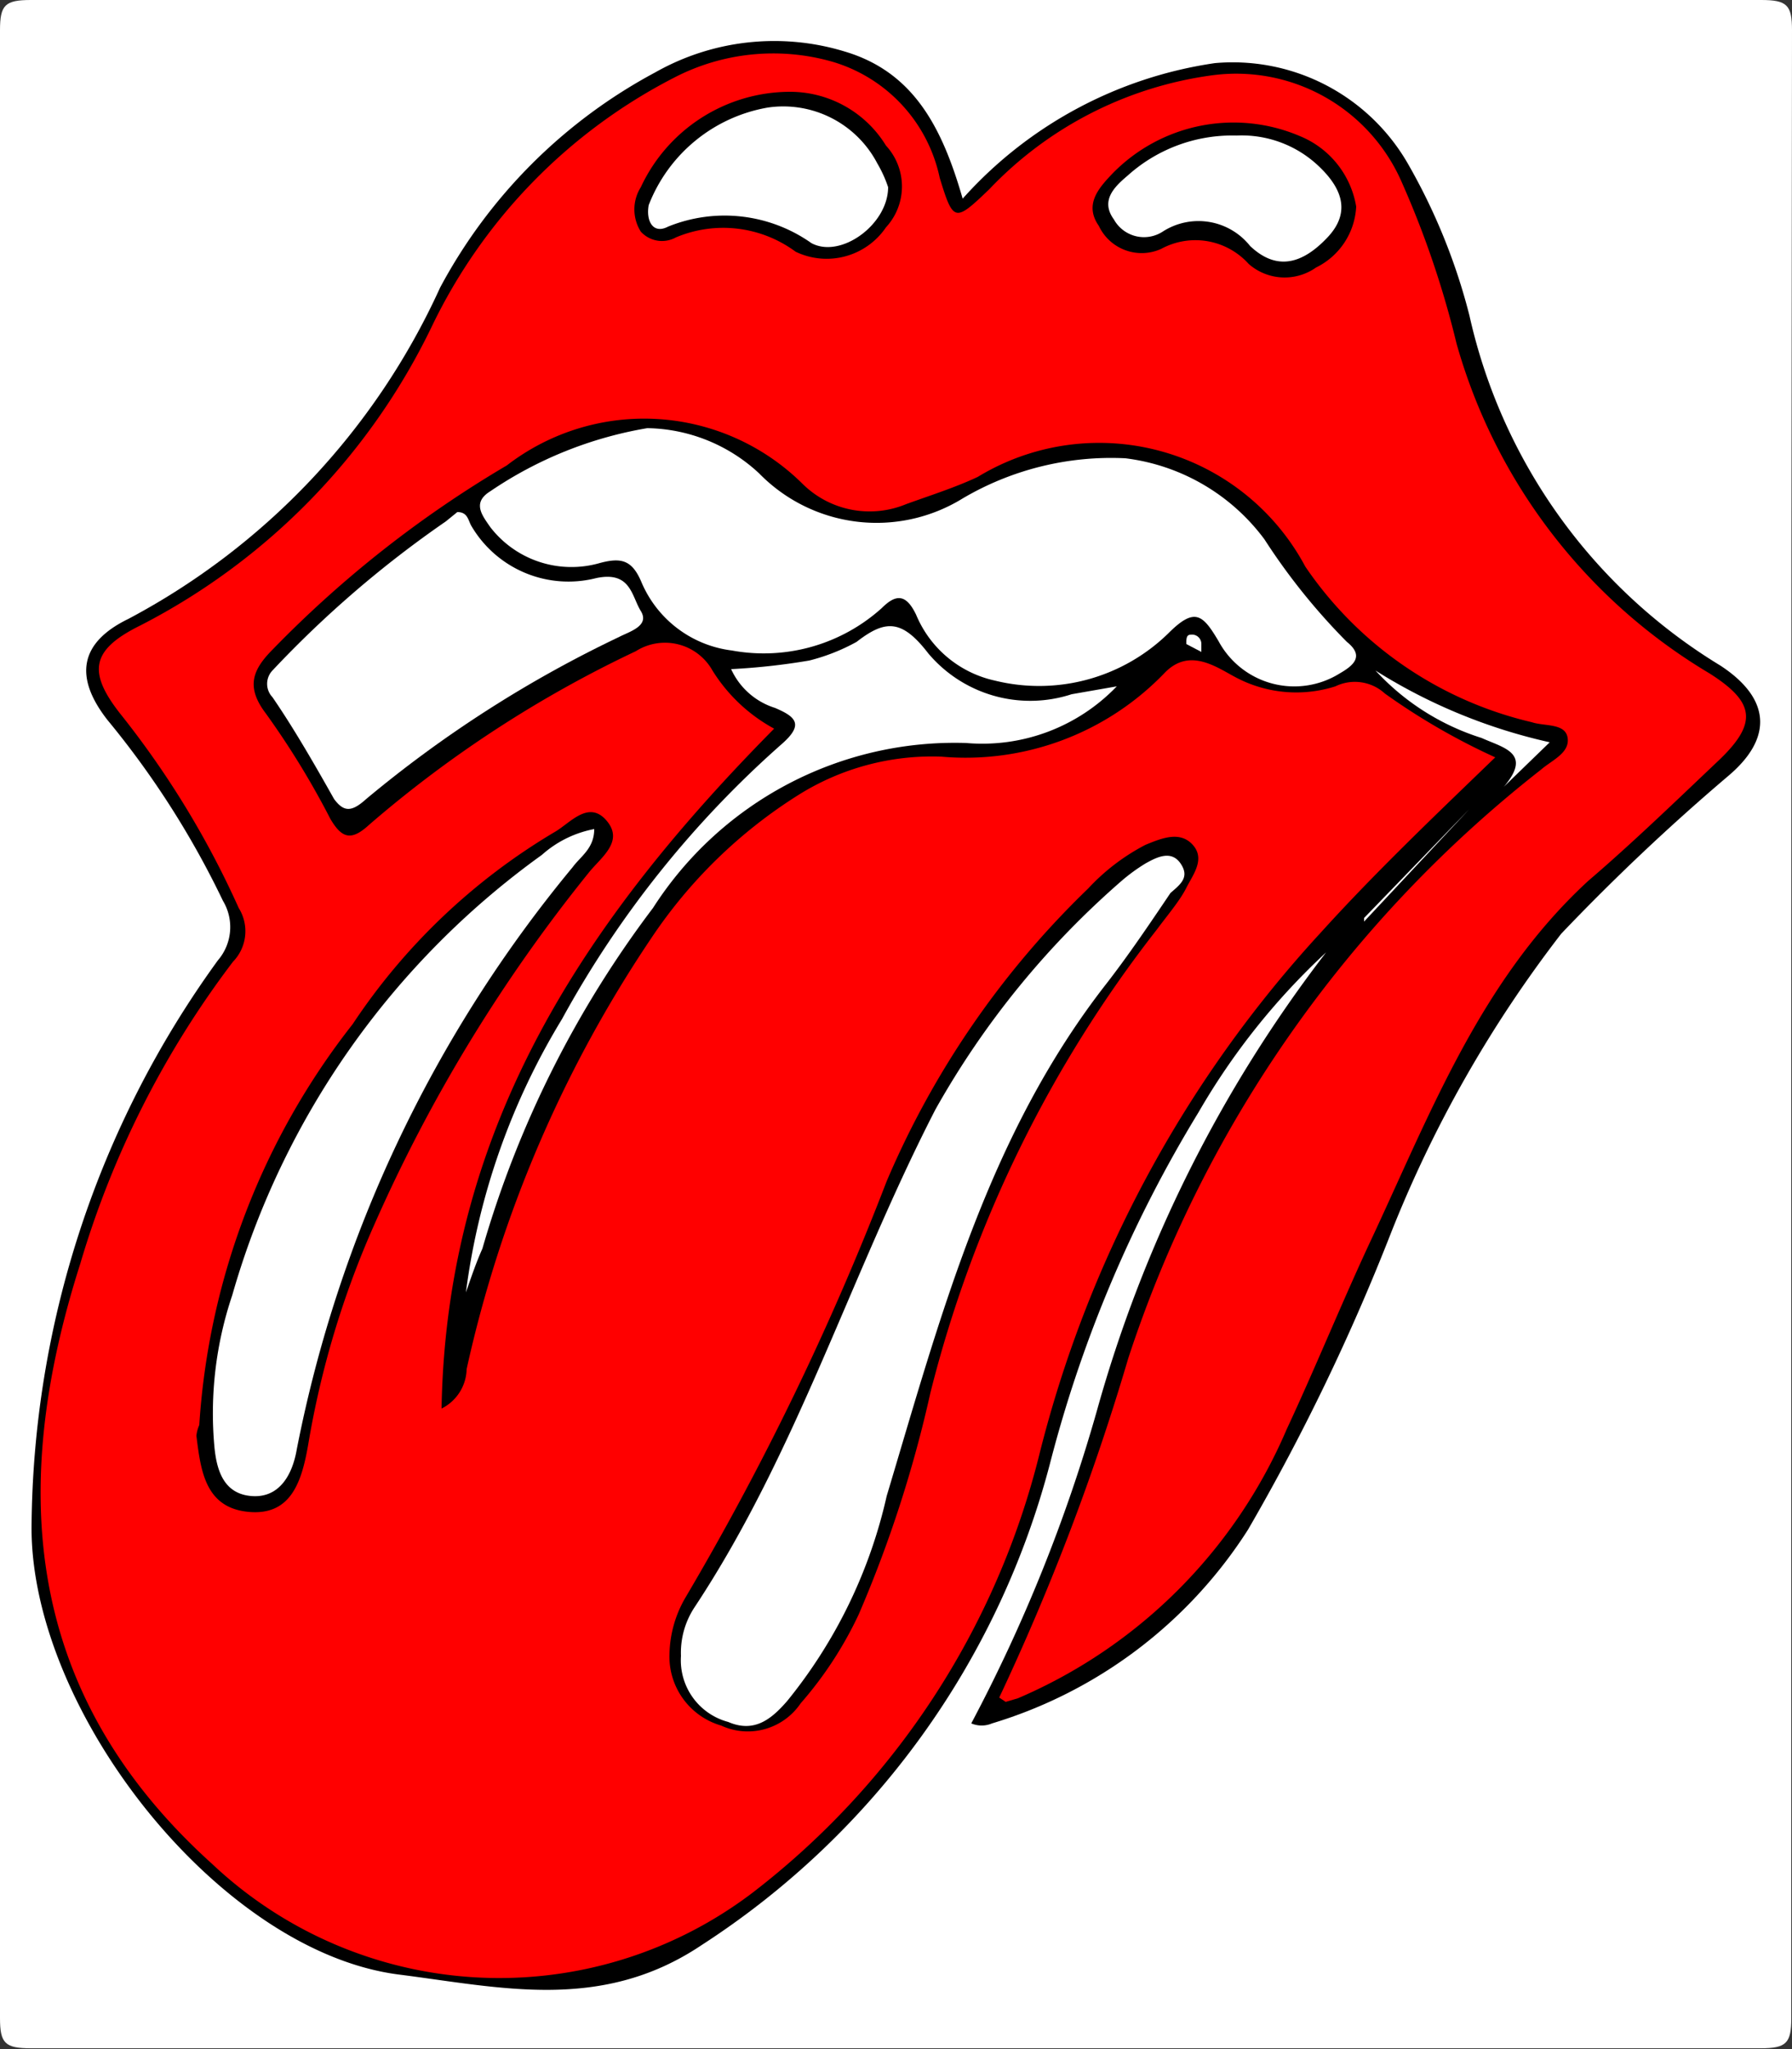 <svg id="Layer_1" data-name="Layer 1" xmlns="http://www.w3.org/2000/svg" viewBox="0 0 25 28.57"><rect x="0" y="0" width="25" height="28.57" fill="#333333" stroke="none"/><defs><style>.cls-1{fill:#fff;}.cls-2{fill:red;}</style></defs><title>lips</title><path class="cls-1" d="M48.49,36q0,6.93,0,13.86c0,.35-.07.42-.43.42H23.93c-.36,0-.43-.07-.43-.42q0-13.86,0-27.72c0-.35.07-.42.43-.42q12.08,0,24.14,0c.36,0,.43.07.43.42Q48.49,29.07,48.49,36Z" transform="translate(-23.5 -21.72)"/><path d="M36.93,24.49a5.85,5.85,0,0,1,3.52-1.89A2.82,2.82,0,0,1,43.14,24,8.41,8.41,0,0,1,44,26.12,7.66,7.66,0,0,0,47.5,31c.69.45.75,1,.11,1.54a30.29,30.29,0,0,0-2.33,2.2,17.15,17.15,0,0,0-2.37,4.16,30.07,30.07,0,0,1-2,4.15,6.44,6.44,0,0,1-3.57,2.7.37.37,0,0,1-.29,0A22.23,22.23,0,0,0,38.8,41.4,18.69,18.69,0,0,1,42,35a9.55,9.55,0,0,0-1.78,2.23,18,18,0,0,0-2.07,4.89,11.44,11.44,0,0,1-4.86,6.72c-1.4.94-2.81.59-4.24.41-2.49-.33-5.1-3.65-5.11-6.21a13.6,13.6,0,0,1,2.6-7.93.71.71,0,0,0,.07-.83A12.3,12.3,0,0,0,25,31.76c-.47-.6-.39-1.08.29-1.41a9.84,9.84,0,0,0,4.35-4.62,7.31,7.31,0,0,1,3-3,3.37,3.37,0,0,1,2.65-.29C36.26,22.73,36.65,23.52,36.93,24.49Z" transform="translate(-23.5 -21.72)"/><path class="cls-2" d="M44.36,32.28c-.86.83-1.68,1.61-2.44,2.45A16.72,16.72,0,0,0,38,42a11.07,11.07,0,0,1-4,6.11,5.84,5.84,0,0,1-7.54-.4c-2.63-2.37-2.84-5.24-1.84-8.37a13.07,13.07,0,0,1,2.13-4.21.61.61,0,0,0,.08-.75,12.63,12.63,0,0,0-1.63-2.68c-.49-.61-.43-.92.26-1.26a9.15,9.15,0,0,0,4.07-4.18,7.6,7.6,0,0,1,3.38-3.46,3,3,0,0,1,2.2-.22,2.15,2.15,0,0,1,1.5,1.62c.19.62.21.62.69.16a5.26,5.26,0,0,1,3.11-1.59,2.52,2.52,0,0,1,2.65,1.5,13.13,13.13,0,0,1,.76,2.24,7.82,7.82,0,0,0,3.53,4.6c.63.4.68.69.12,1.22S46.28,33.47,45.66,34c-1.48,1.36-2.18,3.18-3,4.94-.42.89-.79,1.81-1.21,2.71A7.12,7.12,0,0,1,37.7,45.4l-.17.05-.09-.06a32.9,32.9,0,0,0,1.8-4.73A17.22,17.22,0,0,1,45,32.45c.15-.13.4-.23.37-.44s-.32-.16-.5-.22a5.27,5.27,0,0,1-3.16-2.17,3.26,3.26,0,0,0-4.57-1.25c-.32.15-.67.26-1,.38a1.33,1.33,0,0,1-1.44-.28,3.14,3.14,0,0,0-4.13-.26,15.54,15.54,0,0,0-3.26,2.56c-.28.28-.39.52-.1.9a11.56,11.56,0,0,1,.9,1.47c.16.27.29.31.54.08a16.4,16.4,0,0,1,3.72-2.42.76.76,0,0,1,1.07.27,2.31,2.31,0,0,0,.86.81c-2.6,2.63-4.57,5.52-4.64,9.48a.63.63,0,0,0,.35-.55,17.48,17.48,0,0,1,2.57-6,6.85,6.85,0,0,1,2.05-2,3.51,3.51,0,0,1,2-.54,3.85,3.85,0,0,0,3.12-1.17c.35-.36.73-.07,1,.07a1.8,1.8,0,0,0,1.38.12.62.62,0,0,1,.69.1A9.2,9.2,0,0,0,44.36,32.28Z" transform="translate(-23.5 -21.72)"/><path class="cls-1" d="M32.53,27.69a2.34,2.34,0,0,1,1.56.63,2.29,2.29,0,0,0,2.84.35,4.08,4.08,0,0,1,2.27-.56,2.85,2.85,0,0,1,1.94,1.13,8.79,8.79,0,0,0,1.15,1.43c.25.2.09.33-.1.44a1.2,1.2,0,0,1-1.69-.45c-.22-.37-.33-.48-.7-.11a2.58,2.58,0,0,1-2.42.66,1.55,1.55,0,0,1-1.1-.92C36.14,30,36,30,35.8,30.2a2.46,2.46,0,0,1-2.09.59,1.58,1.58,0,0,1-1.26-.95c-.13-.31-.28-.35-.58-.27a1.43,1.43,0,0,1-1.53-.5c-.11-.16-.26-.34,0-.5A5.53,5.53,0,0,1,32.53,27.69Z" transform="translate(-23.5 -21.72)"/><path class="cls-1" d="M29.88,28.86c.15,0,.15.12.2.2a1.57,1.57,0,0,0,1.74.72c.48-.1.49.25.62.46s-.17.29-.3.36a16.7,16.7,0,0,0-3.53,2.26c-.2.18-.31.19-.45,0-.27-.48-.57-1-.86-1.42a.27.27,0,0,1,0-.37,15,15,0,0,1,2.42-2.08Z" transform="translate(-23.5 -21.72)"/><path class="cls-1" d="M30,39.74a9.71,9.71,0,0,1,1.34-3.81,14.2,14.2,0,0,1,3.06-3.83c.31-.27.22-.38-.09-.51a1,1,0,0,1-.61-.54,9.32,9.32,0,0,0,1.09-.12,2.75,2.75,0,0,0,.66-.26c.4-.31.63-.32,1,.16a1.86,1.86,0,0,0,2,.57l.63-.11a2.6,2.6,0,0,1-2.1.79,5,5,0,0,0-4.37,2.3,14.53,14.53,0,0,0-2.38,4.75C30.14,39.33,30.07,39.54,30,39.74Z" transform="translate(-23.5 -21.72)"/><path class="cls-1" d="M42.69,31.07a7.72,7.72,0,0,0,2.43,1l-.64.62c.4-.47,0-.54-.31-.68A3.39,3.39,0,0,1,42.69,31.07Z" transform="translate(-23.5 -21.72)"/><path class="cls-1" d="M44,33l-1.47,1.52,0,.05L44,33Z" transform="translate(-23.5 -21.72)"/><path class="cls-1" d="M40.05,30.7c0-.07,0-.13.06-.13a.13.13,0,0,1,.15.13s0,.07,0,.11Z" transform="translate(-23.5 -21.72)"/><path d="M32.84,44.78a1.62,1.62,0,0,1,.22-.78,38.88,38.88,0,0,0,2.81-5.81,12.41,12.41,0,0,1,2.81-4.08,2.93,2.93,0,0,1,.8-.61c.22-.09.48-.2.66,0s0,.42-.09.6-.27.39-.41.58a17.32,17.32,0,0,0-3.16,6.46,17.28,17.28,0,0,1-1,3.09,5.3,5.3,0,0,1-.81,1.24.89.89,0,0,1-1.11.31A1,1,0,0,1,32.84,44.78Z" transform="translate(-23.5 -21.72)"/><path d="M26.28,41.59A10.09,10.09,0,0,1,28.42,36a8.71,8.71,0,0,1,2.82-2.68c.21-.12.47-.45.72-.16s-.07.51-.24.72a21.82,21.82,0,0,0-3,4.92,12.7,12.7,0,0,0-.92,3.06c-.09.52-.24,1-.84.94s-.66-.58-.72-1.06A.48.48,0,0,1,26.28,41.59Z" transform="translate(-23.5 -21.72)"/><path d="M34.52,23a1.57,1.57,0,0,1,1.34.75.84.84,0,0,1,0,1.14,1,1,0,0,1-1.26.34,1.7,1.7,0,0,0-1.67-.2.4.4,0,0,1-.49-.08.58.58,0,0,1,0-.62A2.3,2.3,0,0,1,34.52,23Z" transform="translate(-23.5 -21.72)"/><path d="M42.42,24.6a1,1,0,0,1-.56.85.76.76,0,0,1-.94-.05,1,1,0,0,0-1.22-.21.66.66,0,0,1-.87-.32c-.21-.3,0-.53.19-.73a2.36,2.36,0,0,1,2.62-.52A1.29,1.29,0,0,1,42.42,24.6Z" transform="translate(-23.5 -21.72)"/><path class="cls-1" d="M33,44.81a1.15,1.15,0,0,1,.19-.68c1.43-2.16,2.18-4.65,3.36-6.94A12,12,0,0,1,39.15,34a2.52,2.52,0,0,1,.33-.24c.16-.09.36-.19.49,0s0,.29-.14.41c-.29.43-.58.86-.89,1.26-1.66,2.12-2.32,4.65-3.07,7.15a6.94,6.94,0,0,1-1.39,2.86c-.21.24-.45.45-.82.29A.89.89,0,0,1,33,44.81Z" transform="translate(-23.5 -21.72)"/><path class="cls-1" d="M31.79,33.28c0,.27-.19.38-.3.53a18.19,18.19,0,0,0-3.85,8.12c-.06.35-.24.68-.63.65s-.49-.36-.52-.7a5.15,5.15,0,0,1,.25-2.1,11.42,11.42,0,0,1,4.32-6.14A1.52,1.52,0,0,1,31.79,33.28Z" transform="translate(-23.5 -21.72)"/><path class="cls-1" d="M35.89,24.33c0,.52-.66,1-1.07.78a2.1,2.1,0,0,0-2-.23c-.21.11-.31-.08-.27-.3a2.18,2.18,0,0,1,1.66-1.36,1.48,1.48,0,0,1,1.53.78A1.7,1.7,0,0,1,35.89,24.33Z" transform="translate(-23.5 -21.72)"/><path class="cls-1" d="M40.75,23.61a1.56,1.56,0,0,1,1.14.42c.32.3.47.64.13,1s-.7.48-1.08.12a.92.92,0,0,0-1.22-.2.48.48,0,0,1-.68-.17c-.19-.26,0-.45.19-.61A2.18,2.18,0,0,1,40.75,23.61Z" transform="translate(-23.5 -21.72)"/></svg>